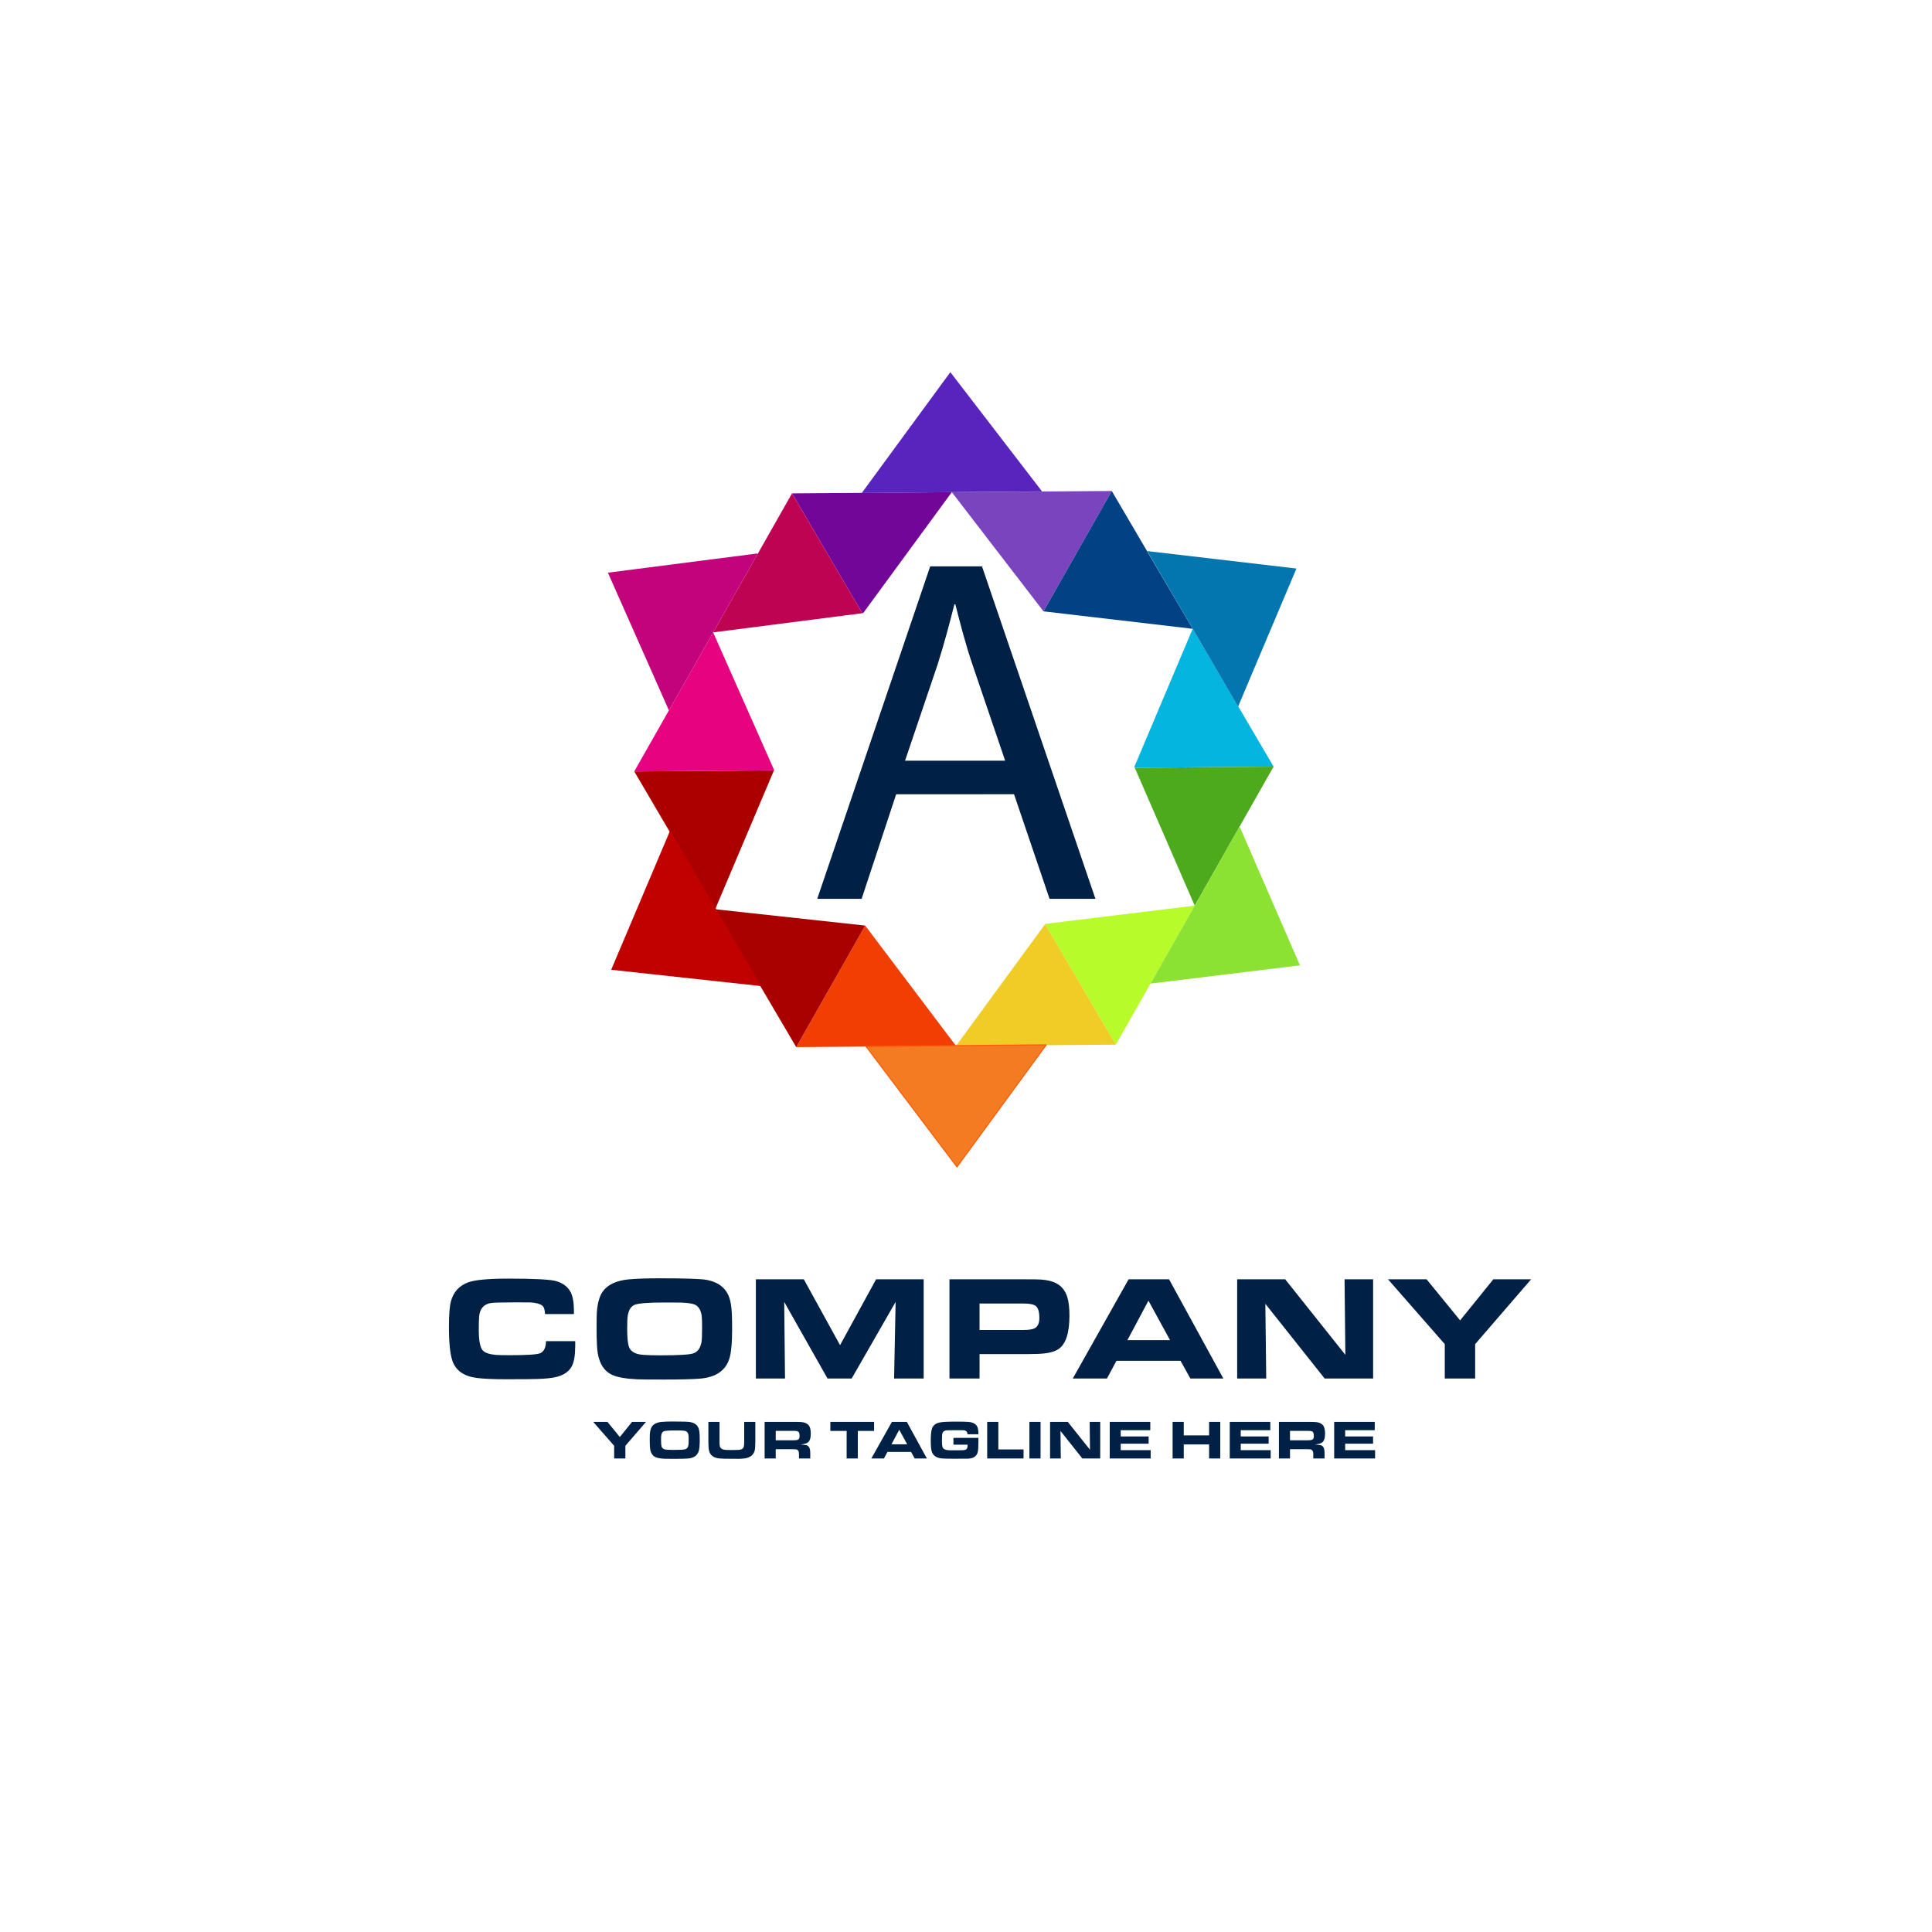 <?xml version="1.0" encoding="utf-8"?>
<!-- Generator: Adobe Illustrator 27.5.0, SVG Export Plug-In . SVG Version: 6.00 Build 0)  -->
<svg version="1.1" id="Layer_26" xmlns="http://www.w3.org/2000/svg" xmlns:xlink="http://www.w3.org/1999/xlink" x="0px" y="0px"
	 viewBox="0 0 400 400" style="enable-background:new 0 0 400 400;" xml:space="preserve">
<rect style="fill-rule:evenodd;clip-rule:evenodd;fill:#FFFFFF;" width="400" height="400"/>
<g>
	<g>
		<path style="fill:#002046;" d="M111.827,280.171c-0.632,0.272-2.709,0.406-6.229,0.406c-1.495,0-2.467-0.02-2.919-0.059
			c-1.334-0.12-2.232-0.417-2.693-0.889c-0.572-0.582-0.858-2.006-0.858-4.272c0-1.224,0.021-2.115,0.061-2.678
			c0.121-1.655,0.902-2.618,2.347-2.889c0.542-0.1,2.307-0.151,5.296-0.151c1.885,0,2.883,0.007,2.994,0.017
			c1.495,0.1,2.397,0.42,2.709,0.962c0.16,0.281,0.265,0.762,0.316,1.443h5.973v-0.706c0-1.624-0.216-2.879-0.647-3.761
			c-0.552-1.124-1.54-1.9-2.964-2.333c-1.194-0.361-4.479-0.541-9.855-0.541c-4.253,0-7.081,0.266-8.486,0.797
			c-1.775,0.673-2.934,1.926-3.475,3.762c-0.301,1.023-0.452,2.819-0.452,5.387c0,3.31,0.241,5.667,0.722,7.071
			c0.692,2.025,2.372,3.209,5.04,3.551c1.404,0.18,3.445,0.27,6.124,0.27c3.269,0,5.456-0.02,6.56-0.06
			c1.615-0.06,2.833-0.186,3.656-0.376c1.665-0.392,2.789-1.163,3.37-2.316c0.452-0.884,0.677-2.282,0.677-4.198v-0.934h-6.048
			C113.025,278.997,112.619,279.83,111.827,280.171z"/>
		<path style="fill:#002046;" d="M126.676,284.625c1.093,0.522,2.859,0.836,5.296,0.947c0.642,0.029,2.453,0.046,5.432,0.046
			c3.45,0,5.938-0.061,7.462-0.181c3.441-0.271,5.517-1.756,6.229-4.454c0.321-1.213,0.482-3.114,0.482-5.702
			c0-1.173-0.015-2.161-0.045-2.964c-0.051-1.384-0.191-2.482-0.422-3.296c-0.632-2.225-2.257-3.575-4.874-4.046
			c-1.164-0.211-4.358-0.315-9.584-0.315c-2.859,0-5.035,0.074-6.53,0.225c-3.169,0.321-5.15,1.55-5.942,3.686
			c-0.331,0.893-0.537,1.961-0.617,3.204c-0.03,0.472-0.045,1.57-0.045,3.296c0,2.548,0.085,4.282,0.255,5.206
			C124.173,282.453,125.141,283.902,126.676,284.625z M129.986,272.287c0.21-1.123,0.677-1.835,1.398-2.137
			c0.772-0.32,2.819-0.48,6.139-0.48c2.026,0,3.16,0.004,3.4,0.014c1.475,0.061,2.442,0.197,2.903,0.406
			c0.793,0.353,1.274,1.119,1.445,2.303c0.06,0.422,0.09,1.243,0.09,2.467c0,1.596-0.045,2.624-0.136,3.085
			c-0.24,1.224-0.817,1.982-1.73,2.272c-0.812,0.261-3.084,0.391-6.815,0.391c-1.384,0-2.563-0.035-3.536-0.104
			c-1.676-0.12-2.668-0.723-2.979-1.806c-0.21-0.732-0.316-1.967-0.316-3.701C129.851,273.671,129.895,272.769,129.986,272.287z"/>
		<polygon style="fill:#002046;" points="185.428,269.549 185.112,285.407 191.236,285.407 191.236,264.869 181.383,264.869 
			173.924,278.501 166.423,264.869 156.496,264.869 156.496,285.407 162.529,285.407 162.364,269.549 171.331,285.407 
			176.326,285.407 		"/>
		<g>
			<g>
				<path style="fill:#002046;" d="M221.417,272.378c0-1.626-0.15-2.909-0.452-3.852c-0.431-1.354-1.224-2.317-2.377-2.889
					c-0.792-0.392-1.82-0.632-3.084-0.723c-0.432-0.03-1.495-0.046-3.19-0.046h-15.736v20.538h6.229v-5.056h10.05
					c1.415,0,2.538-0.045,3.371-0.135c1.213-0.131,2.172-0.422,2.873-0.873C220.645,278.351,221.417,276.028,221.417,272.378z
					 M214.285,274.965c-0.441,0.262-1.238,0.392-2.392,0.392h-9.088v-5.476h9.088c1.294,0,2.15,0.175,2.571,0.526
					c0.482,0.4,0.723,1.224,0.723,2.467C215.188,273.918,214.887,274.615,214.285,274.965z"/>
			</g>
		</g>
		<path style="fill:#002046;" d="M233.664,264.869l-11.555,20.538h7.077l1.962-3.671h13.265l2.043,3.671h6.825l-11.236-20.538
			H233.664z M233.415,277.464l4.358-8.176l4.473,8.176H233.415z"/>
		<polygon style="fill:#002046;" points="261.978,269.94 274.257,285.407 284.29,285.407 284.29,264.869 278.378,264.869 
			278.544,280.503 266.086,264.869 256.142,264.869 256.142,285.407 262.16,285.407 		"/>
		<polygon style="fill:#002046;" points="309.176,264.869 302.301,273.371 295.364,264.869 287.375,264.869 299.126,278.29 
			299.126,285.407 305.414,285.407 305.414,278.29 317,264.869 		"/>
		<polygon style="fill:#002046;" points="128.326,297.522 125.768,294.387 122.821,294.387 127.155,299.337 127.155,301.962 
			129.475,301.962 129.475,299.337 133.747,294.387 130.862,294.387 		"/>
		<path style="fill:#002046;" d="M144.701,295.919c-0.233-0.821-0.832-1.319-1.798-1.493c-0.429-0.077-1.607-0.116-3.535-0.116
			c-1.054,0-1.857,0.027-2.408,0.083c-1.169,0.118-1.899,0.571-2.192,1.36c-0.122,0.329-0.198,0.723-0.228,1.181
			c-0.011,0.175-0.017,0.58-0.017,1.216c0,0.94,0.031,1.579,0.094,1.92c0.148,0.803,0.505,1.338,1.071,1.604
			c0.403,0.192,1.054,0.309,1.953,0.35c0.236,0.011,0.904,0.016,2.003,0.016c1.273,0,2.19-0.022,2.752-0.065
			c1.269-0.101,2.035-0.648,2.297-1.643c0.118-0.447,0.178-1.148,0.178-2.104c0-0.433-0.006-0.797-0.017-1.093
			C144.838,296.624,144.787,296.218,144.701,295.919z M142.532,299.21c-0.089,0.451-0.302,0.73-0.638,0.837
			c-0.3,0.097-1.138,0.145-2.514,0.145c-0.511,0-0.945-0.013-1.304-0.039c-0.618-0.044-0.984-0.266-1.099-0.665
			c-0.078-0.271-0.117-0.726-0.117-1.365c0-0.488,0.017-0.821,0.05-0.999c0.078-0.414,0.25-0.677,0.516-0.788
			c0.285-0.118,1.039-0.178,2.264-0.178c0.747,0,1.166,0.002,1.254,0.006c0.544,0.022,0.9,0.072,1.071,0.149
			c0.292,0.13,0.47,0.412,0.533,0.85c0.022,0.155,0.033,0.458,0.033,0.91C142.581,298.66,142.565,299.04,142.532,299.21z"/>
		<path style="fill:#002046;" d="M154.08,297.861v0.654c0.003,0.485-0.034,0.842-0.111,1.071c-0.118,0.351-0.438,0.548-0.959,0.588
			c-0.332,0.026-0.913,0.039-1.741,0.039c-0.558,0-0.968-0.017-1.23-0.05c-0.592-0.074-0.932-0.348-1.02-0.821
			c-0.033-0.178-0.05-0.49-0.05-0.938c0-0.004,0-0.034,0-0.089c0-0.066,0-0.132,0-0.194v-3.735h-2.309v4.073
			c0,0.836,0.044,1.454,0.133,1.854c0.218,0.98,0.945,1.529,2.181,1.648c0.462,0.044,1.278,0.066,2.447,0.066
			c1.177,0,1.753,0.003,1.748,0.008c0.674-0.022,1.205-0.094,1.587-0.219c0.825-0.27,1.325-0.775,1.499-1.515
			c0.085-0.362,0.127-1.012,0.127-1.948v-3.968h-2.303V297.861z"/>
		<path style="fill:#002046;" d="M167.863,296.856c0-0.565-0.066-1.021-0.2-1.365c-0.192-0.496-0.588-0.821-1.188-0.977
			c-0.329-0.085-0.871-0.128-1.625-0.128h-6.543v7.575h2.297v-1.915h3.546c0.318,0,0.54,0.01,0.666,0.028
			c0.403,0.06,0.605,0.374,0.605,0.943v0.943h2.336v-1.199c0-0.735-0.183-1.219-0.549-1.448c-0.181-0.114-0.542-0.185-1.082-0.21
			c-0.163-0.008-0.289-0.015-0.378-0.022c0.751-0.107,1.241-0.243,1.471-0.405C167.649,298.374,167.863,297.767,167.863,296.856z
			 M165.155,298.1c-0.152,0.063-0.466,0.095-0.943,0.095h-3.607v-1.948h3.69c0.511,0,0.84,0.057,0.988,0.172
			c0.174,0.133,0.261,0.44,0.261,0.922C165.544,297.739,165.414,297.992,165.155,298.1z"/>
		<polygon style="fill:#002046;" points="180.971,294.387 171.915,294.387 171.915,296.257 175.288,296.257 175.288,301.962 
			177.597,301.962 177.597,296.257 180.971,296.257 		"/>
		<path style="fill:#002046;" d="M184.661,294.387l-4.262,7.575h2.611l0.723-1.355h4.893l0.752,1.355h2.519l-4.145-7.575H184.661z
			 M184.569,299.032l1.608-3.016l1.649,3.016H184.569z"/>
		<path style="fill:#002046;" d="M195.437,296.307c0.181-0.121,0.479-0.183,0.893-0.183l0.733-0.011
			c0.355-0.008,0.654-0.01,0.899-0.006h0.81c0.266,0,0.466,0,0.599,0c0.603,0.011,0.916,0.29,0.938,0.838h2.259
			c0-0.533-0.036-0.938-0.106-1.215c-0.199-0.788-0.834-1.233-1.903-1.332c-0.477-0.045-1.391-0.066-2.741-0.066
			c-1.739,0-2.886,0.071-3.441,0.216c-0.699,0.182-1.163,0.568-1.393,1.16c-0.185,0.477-0.278,1.334-0.278,2.569
			c0,1.11,0.078,1.885,0.233,2.325c0.289,0.817,1.008,1.27,2.159,1.359c0.48,0.037,1.261,0.055,2.342,0.055
			c1.653,0,2.617-0.003,2.891-0.011c1.218-0.032,1.925-0.514,2.12-1.442c0.078-0.366,0.117-0.974,0.117-1.82v-1.049h-5.167v1.415
			h2.919c0.004,0.104,0.005,0.18,0.005,0.228c0,0.311-0.067,0.531-0.203,0.663c-0.135,0.131-0.36,0.214-0.674,0.247
			c-0.141,0.015-0.526,0.022-1.155,0.022c-1.091,0-1.686-0.002-1.787-0.006c-0.699-0.025-1.138-0.209-1.315-0.547
			c-0.115-0.219-0.172-0.676-0.172-1.373c0-0.558,0.011-0.968,0.033-1.229C195.087,296.724,195.215,296.454,195.437,296.307z"/>
		<polygon style="fill:#002046;" points="206.696,294.387 204.389,294.387 204.389,301.962 211.913,301.962 211.913,300.092 
			206.696,300.092 		"/>
		<rect x="213.128" y="294.387" style="fill:#002046;" width="2.309" height="7.575"/>
		<polygon style="fill:#002046;" points="225.669,300.152 221.074,294.387 217.406,294.387 217.406,301.962 219.626,301.962 
			219.56,296.257 224.088,301.962 227.788,301.962 227.788,294.387 225.608,294.387 		"/>
		<polygon style="fill:#002046;" points="232.034,298.898 237.811,298.898 237.811,297.4 232.034,297.4 232.034,296.107 
			238.154,296.107 238.154,294.387 229.759,294.387 229.759,301.962 238.231,301.962 238.231,300.241 232.034,300.241 		"/>
		<polygon style="fill:#002046;" points="250.329,297.184 245.085,297.184 245.085,294.387 242.776,294.387 242.776,301.962 
			245.085,301.962 245.085,299.055 250.329,299.055 250.329,301.962 252.638,301.962 252.638,294.387 250.329,294.387 		"/>
		<polygon style="fill:#002046;" points="256.883,298.898 262.659,298.898 262.659,297.4 256.883,297.4 256.883,296.107 
			263.004,296.107 263.004,294.387 254.607,294.387 254.607,301.962 263.081,301.962 263.081,300.241 256.883,300.241 		"/>
		<path style="fill:#002046;" d="M274.34,296.856c0-0.565-0.066-1.021-0.199-1.365c-0.192-0.496-0.588-0.821-1.188-0.977
			c-0.33-0.085-0.871-0.128-1.626-0.128h-6.542v7.575h2.297v-1.915h3.546c0.318,0,0.54,0.01,0.666,0.028
			c0.403,0.06,0.605,0.374,0.605,0.943v0.943h2.336v-1.199c0-0.735-0.183-1.219-0.549-1.448c-0.182-0.114-0.542-0.185-1.082-0.21
			c-0.163-0.008-0.289-0.015-0.378-0.022c0.751-0.107,1.242-0.243,1.471-0.405C274.125,298.374,274.34,297.767,274.34,296.856z
			 M271.633,298.1c-0.152,0.063-0.467,0.095-0.944,0.095h-3.607v-1.948h3.69c0.511,0,0.84,0.057,0.988,0.172
			c0.174,0.133,0.26,0.44,0.26,0.922C272.021,297.739,271.892,297.992,271.633,298.1z"/>
		<polygon style="fill:#002046;" points="278.502,298.898 284.278,298.898 284.278,297.4 278.502,297.4 278.502,296.107 
			284.623,296.107 284.623,294.387 276.227,294.387 276.227,301.962 284.7,301.962 284.7,300.241 278.502,300.241 		"/>
	</g>
</g>
<g>
	<path style="fill:#002046;" d="M185.54,164.443l-7.148,21.651H169.2l23.387-68.833h10.724l23.489,68.833h-9.498l-7.354-21.651
		H185.54z M208.11,157.498l-6.74-19.813c-1.532-4.494-2.554-8.579-3.575-12.562h-0.204c-1.021,4.085-2.145,8.272-3.472,12.459
		l-6.741,19.915H208.11z"/>
</g>
<g>
	<polygon style="fill-rule:evenodd;clip-rule:evenodd;fill:#710698;" points="178.733,126.905 197.064,101.892 163.98,102.146 
		178.54,126.959 	"/>
	<polygon style="fill-rule:evenodd;clip-rule:evenodd;fill:#7944BD;" points="197.064,101.892 216.041,126.572 230.179,101.654 	"/>
	<polygon style="fill-rule:evenodd;clip-rule:evenodd;fill:#034185;" points="230.179,101.654 216.041,126.572 246.932,130.185 	"/>
	<polygon style="fill-rule:evenodd;clip-rule:evenodd;fill:#03B5DF;" points="246.932,130.185 234.862,158.751 234.945,158.961 
		263.685,158.716 	"/>
	<polygon style="fill-rule:evenodd;clip-rule:evenodd;fill:#4CAA1C;" points="263.685,158.716 234.945,158.961 247.354,187.501 	"/>
	<polygon style="fill-rule:evenodd;clip-rule:evenodd;fill:#B8FB2A;" points="247.354,187.501 216.405,191.28 216.371,191.341 
		231.021,216.286 	"/>
	<polygon style="fill-rule:evenodd;clip-rule:evenodd;fill:#F0CC26;" points="231.021,216.286 216.371,191.341 197.936,216.541 	"/>
	<polygon style="fill-rule:evenodd;clip-rule:evenodd;fill:#F13E03;" points="197.936,216.541 179.129,191.63 164.851,216.795 	"/>
	<polygon style="fill-rule:evenodd;clip-rule:evenodd;fill:#A90000;" points="164.851,216.795 179.129,191.63 148.068,188.248 	"/>
	<polygon style="fill-rule:evenodd;clip-rule:evenodd;fill:#AB0000;" points="148.068,188.248 160.242,159.495 131.316,159.716 	"/>
	<polygon style="fill-rule:evenodd;clip-rule:evenodd;fill:#E50380;" points="131.316,159.716 160.242,159.495 160.276,159.434 
		147.648,130.931 	"/>
	<polygon style="fill-rule:evenodd;clip-rule:evenodd;fill:#BE0353;" points="147.648,130.931 178.54,126.959 163.98,102.146 	"/>
	<polygon style="fill-rule:evenodd;clip-rule:evenodd;fill:#5924BD;" points="196.757,77.053 178.425,102.066 197.064,101.892 
		215.733,101.734 	"/>
	<polygon style="fill-rule:evenodd;clip-rule:evenodd;fill:#C2037B;" points="156.753,114.597 125.86,118.569 138.489,147.073 
		147.717,130.808 156.841,114.728 	"/>
	<polygon style="fill-rule:evenodd;clip-rule:evenodd;fill:#C10000;" points="148.158,188.055 138.79,172.03 138.712,172.027 
		126.538,200.779 157.6,204.161 	"/>
	
		<polygon style="fill-rule:evenodd;clip-rule:evenodd;fill:#F37B22;stroke:#FC5C06;stroke-width:0.227;stroke-miterlimit:10;" points="
		197.964,216.493 179.326,216.667 198.132,241.578 216.566,216.378 216.555,216.331 	"/>
	<polygon style="fill-rule:evenodd;clip-rule:evenodd;fill:#8BE232;" points="247.423,187.378 238.194,203.643 269.143,199.864 
		256.735,171.324 256.546,171.298 	"/>
	<polygon style="fill-rule:evenodd;clip-rule:evenodd;fill:#0375AF;" points="246.933,130.186 256.342,146.274 268.413,117.709 
		237.522,114.096 	"/>
</g>
</svg>
